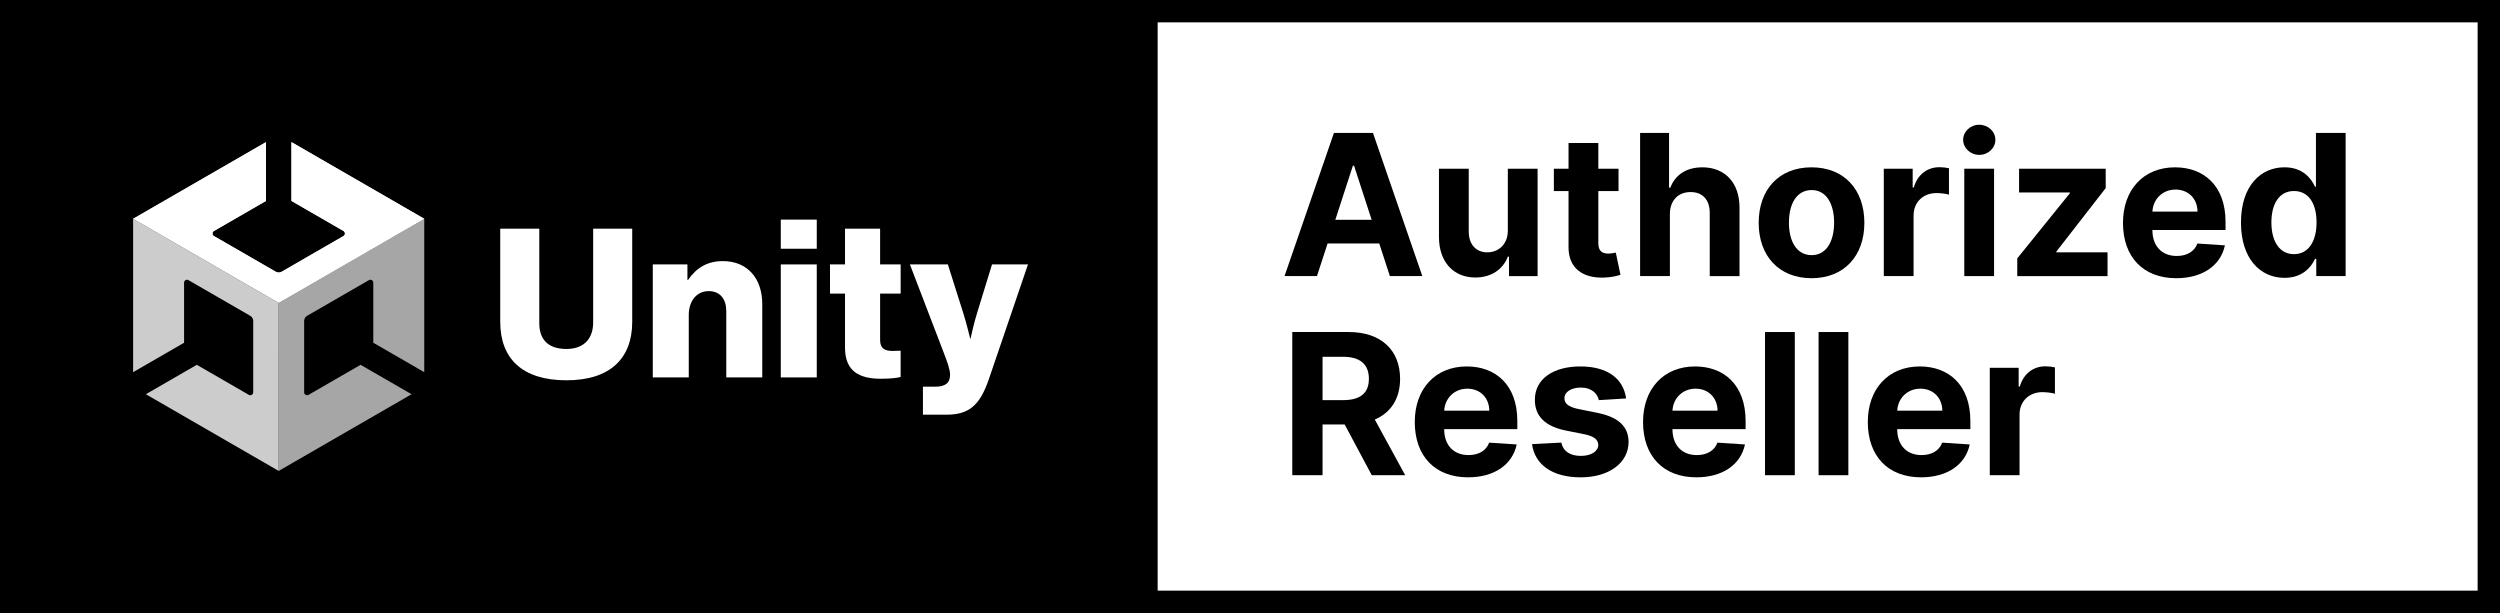 <?xml version="1.0" encoding="utf-8"?>
<!-- Generator: Adobe Illustrator 24.3.0, SVG Export Plug-In . SVG Version: 6.00 Build 0)  -->
<svg version="1.1" xmlns="http://www.w3.org/2000/svg" xmlns:xlink="http://www.w3.org/1999/xlink" x="0px" y="0px"
	 viewBox="0 0 1117.44 274" style="enable-background:new 0 0 1117.44 274;" xml:space="preserve">
<style type="text/css">
	.st0{fill:#FFFFFF;}
	.st1{fill:#A6A6A6;}
	.st2{fill:#CCCCCC;}
	.st3{display:none;}
	.st4{display:inline;opacity:0.15;fill:#ED1C24;}
</style>
<g id="Logo">
	<g>
		<g>
			<rect x="0" width="1117.44" height="274"/>
			
				<rect x="685.44" y="-158" transform="matrix(-1.836970e-16 1 -1 -1.836970e-16 949.441 -675.441)" class="st0" width="254" height="590"/>
			<g>
				<g>
					<path class="st0" d="M223.59,143.84v-41.63h17.46v42.23c0,6.91,3.55,11.54,12.14,11.54c8.09,0,11.94-4.93,11.94-11.84v-41.93
						h17.46v41.63c0,16.28-9.77,26.14-29.4,26.14C233.46,169.98,223.59,160.31,223.59,143.84z"/>
					<path class="st0" d="M291.77,118.19h15.49v6.91h0.3c3.75-5.43,8.58-8.39,15.59-8.39c11.05,0,17.56,7.89,17.56,19.14v32.85
						h-16.08v-29.6c0-5.33-2.66-8.98-7.89-8.98c-5.33,0-8.88,4.44-8.88,10.66v27.92h-16.08V118.19z"/>
					<path class="st0" d="M348.99,98.16h16.08v13.02h-16.08V98.16z M348.99,118.19h16.08v50.51h-16.08V118.19z"/>
					<path class="st0" d="M377.7,155.38v-24.16h-6.71v-13.03h6.71v-15.98h15.69v15.98h9.18v13.03h-9.18v20.71
						c0,3.95,2.17,4.93,5.62,4.93c1.38,0,2.96-0.1,3.55-0.1v11.74c-1.38,0.39-4.44,0.79-8.78,0.79
						C384.41,169.29,377.7,166.23,377.7,155.38z"/>
					<path class="st0" d="M412.53,172.84h5.52c4.74,0,6.61-1.87,6.61-5.33c0-2.17-0.99-5.13-3.06-10.46l-14.9-38.87h16.97
						l6.81,21.51c1.58,4.93,3.16,11.64,3.16,11.64h0.2c0,0,1.38-6.71,2.96-11.64l6.61-21.51h16.08l-17.46,51.2
						c-4.05,11.84-8.88,15.98-19.04,15.98h-10.46V172.84z"/>
				</g>
			</g>
		</g>
		<path class="st1" d="M124.57,210.49l59.38-34.28l-22.78-13.15l-23.27,13.43c-0.82,0.5-1.98-0.15-1.95-1.13c0,0,0-31.93,0-31.93
			c0-0.96,0.52-1.81,1.3-2.26l27.65-15.96c0.82-0.5,1.98,0.14,1.95,1.13c0,0,0,26.86,0,26.86l22.78,13.15V97.79l-65.07,37.57
			L124.57,210.49z"/>
		<path class="st2" d="M130.26,63.51v26.3l23.27,13.43c0.84,0.47,0.86,1.79,0,2.25c0,0-27.65,15.97-27.65,15.97
			c-0.84,0.48-1.83,0.45-2.61,0l-27.65-15.96c-0.84-0.46-0.87-1.79,0-2.25c0,0,23.26-13.43,23.26-13.43l0-26.3L59.5,97.79
			l65.07,37.57l65.07-37.57L130.26,63.51z"/>
		<path class="st0" d="M130.26,63.51v26.3l23.27,13.43c0.84,0.47,0.86,1.79,0,2.25c0,0-27.65,15.97-27.65,15.97
			c-0.84,0.48-1.83,0.45-2.61,0l-27.65-15.96c-0.84-0.46-0.87-1.79,0-2.25c0,0,23.26-13.43,23.26-13.43l0-26.3L59.5,97.79
			l65.07,37.57l65.07-37.57L130.26,63.51z"/>
		<path class="st2" d="M111.24,176.5l-23.27-13.44l-22.78,13.15l59.38,34.28l0-75.14L59.5,97.79v68.56l0-0.31v0.31l22.78-13.15
			l0-26.87c-0.02-0.96,1.12-1.64,1.95-1.12c0,0,27.65,15.97,27.65,15.97c0.84,0.48,1.3,1.36,1.3,2.26l0,31.93
			C113.2,176.32,112.08,177.01,111.24,176.5z"/>
		<g>
			<path d="M593.4,108.82h23.09l4.75,14.59h14.5l-22.06-64h-17.44l-22.09,64h14.5L593.4,108.82z M604.72,74.04h0.5l7.88,24.22
				h-16.25L604.72,74.04z"/>
			<path d="M659.43,124.04c7.22,0,12.41-3.72,14.56-9.34h0.5v8.72h12.78v-48h-13.31v27.56c0.03,6.44-4.38,9.81-9.16,9.81
				c-5.03,0-8.28-3.53-8.31-9.19V75.41h-13.31v30.56C643.21,117.2,649.78,124.04,659.43,124.04z"/>
			<path d="M701.09,110.41c-0.06,9.41,6.34,14.06,16,13.66c3.44-0.12,5.88-0.81,7.22-1.25l-2.09-9.91
				c-0.66,0.12-2.06,0.44-3.31,0.44c-2.66,0-4.5-1-4.5-4.69V85.41h9.03v-10h-9.03v-11.5h-13.31v11.5h-6.56v10h6.56V110.41z"/>
			<path d="M746.4,95.66c0.03-6.19,3.81-9.81,9.25-9.81c5.41,0,8.59,3.47,8.56,9.38v28.19h13.31V92.85
				c0.03-11.25-6.59-18.06-16.59-18.06c-7.28,0-12.16,3.44-14.34,9.09h-0.56V59.41h-12.94v64h13.31V95.66z"/>
			<path d="M809.71,74.79c-14.56,0-23.62,9.94-23.62,24.81c0,14.78,9.06,24.75,23.62,24.75s23.62-9.97,23.62-24.75
				C833.33,84.73,824.27,74.79,809.71,74.79z M809.77,114.04c-6.72,0-10.16-6.16-10.16-14.53s3.44-14.56,10.16-14.56
				c6.59,0,10.03,6.19,10.03,14.56S816.36,114.04,809.77,114.04z"/>
			<path d="M855.33,96.26c0-5.91,4.31-9.97,10.19-9.97c1.84,0,4.38,0.31,5.62,0.72V75.2c-1.19-0.28-2.84-0.47-4.19-0.47
				c-5.38,0-9.78,3.12-11.53,9.06h-0.5v-8.38h-12.91v48h13.31V96.26z"/>
			<path d="M884.67,69.23c3.97,0,7.22-3.03,7.22-6.75c0-3.69-3.25-6.72-7.22-6.72c-3.94,0-7.19,3.03-7.19,6.72
				C877.49,66.2,880.74,69.23,884.67,69.23z"/>
			<rect x="877.99" y="75.41" width="13.31" height="48"/>
			<polygon points="919.14,112.45 941.2,84.07 941.2,75.41 902.48,75.41 902.48,86.04 925.17,86.04 925.17,86.38 901.67,115.48 
				901.67,123.41 942.02,123.41 942.02,112.79 919.14,112.79 			"/>
			<path d="M972.2,74.79c-14.12,0-23.28,10.03-23.28,24.84c0,15.22,9.03,24.72,23.81,24.72c11.88,0,19.88-5.78,21.75-14.69
				l-12.31-0.81c-1.34,3.66-4.78,5.56-9.22,5.56c-6.66,0-10.88-4.41-10.88-11.56v-0.03h32.69v-3.66
				C994.76,82.85,984.89,74.79,972.2,74.79z M962.08,94.57c0.28-5.47,4.44-9.84,10.34-9.84c5.78,0,9.78,4.12,9.81,9.84H962.08z"/>
			<path d="M1035.17,59.41v24.06h-0.41c-1.78-3.91-5.62-8.69-13.66-8.69c-10.53,0-19.44,8.19-19.44,24.69
				c0,16.06,8.53,24.72,19.47,24.72c7.75,0,11.78-4.47,13.63-8.47h0.56v7.69h13.12v-64H1035.17z M1025.35,113.6
				c-6.53,0-10.09-5.81-10.09-14.19c0-8.31,3.5-14.03,10.09-14.03c6.47,0,10.09,5.47,10.09,14.03S1031.76,113.6,1025.35,113.6z"/>
			<path d="M625.81,169.32c0-12.72-8.41-20.91-22.94-20.91h-25.25v64h13.53v-22.69h9.88l12.12,22.69h14.94l-13.59-24.88
				C621.78,184.41,625.81,178.07,625.81,169.32z M600.34,178.85h-9.19v-19.38h9.12c7.81,0,11.59,3.47,11.59,9.84
				C611.87,175.66,608.09,178.85,600.34,178.85z"/>
			<path d="M655.65,163.79c-14.12,0-23.28,10.03-23.28,24.84c0,15.22,9.03,24.72,23.81,24.72c11.88,0,19.88-5.78,21.75-14.69
				l-12.31-0.81c-1.34,3.66-4.78,5.56-9.22,5.56c-6.66,0-10.88-4.41-10.88-11.56v-0.03h32.69v-3.66
				C678.21,171.85,668.34,163.79,655.65,163.79z M645.53,183.57c0.28-5.47,4.44-9.84,10.34-9.84c5.78,0,9.78,4.12,9.81,9.84H645.53z
				"/>
			<path d="M714.05,184.54l-8.69-1.75c-4.47-0.97-6.12-2.5-6.09-4.81c-0.03-2.88,3.22-4.75,7.34-4.75c4.62,0,7.38,2.53,8.03,5.62
				l12.19-0.75c-1.19-8.84-8.31-14.31-20.44-14.31c-12.28,0-20.38,5.69-20.34,14.94c-0.03,7.19,4.5,11.84,13.88,13.72l8.31,1.66
				c4.19,0.84,6.09,2.38,6.16,4.78c-0.06,2.84-3.16,4.88-7.81,4.88c-4.75,0-7.91-2.03-8.72-5.94l-13.09,0.69
				c1.25,9.19,9.06,14.84,21.78,14.84c12.44,0,21.34-6.34,21.38-15.81C727.9,190.6,723.37,186.45,714.05,184.54z"/>
			<path d="M757.68,163.79c-14.12,0-23.28,10.03-23.28,24.84c0,15.22,9.03,24.72,23.81,24.72c11.88,0,19.88-5.78,21.75-14.69
				l-12.31-0.81c-1.34,3.66-4.78,5.56-9.22,5.56c-6.66,0-10.88-4.41-10.88-11.56v-0.03h32.69v-3.66
				C780.24,171.85,770.37,163.79,757.68,163.79z M747.55,183.57c0.28-5.47,4.44-9.84,10.34-9.84c5.78,0,9.78,4.12,9.81,9.84H747.55z
				"/>
			<rect x="788.92" y="148.41" width="13.31" height="64"/>
			<rect x="812.86" y="148.41" width="13.31" height="64"/>
			<path d="M858.14,163.79c-14.12,0-23.28,10.03-23.28,24.84c0,15.22,9.03,24.72,23.81,24.72c11.88,0,19.88-5.78,21.75-14.69
				l-12.31-0.81c-1.34,3.66-4.78,5.56-9.22,5.56c-6.66,0-10.88-4.41-10.88-11.56v-0.03h32.69v-3.66
				C880.7,171.85,870.83,163.79,858.14,163.79z M848.02,183.57c0.28-5.47,4.44-9.84,10.34-9.84c5.78,0,9.78,4.12,9.81,9.84H848.02z"
				/>
			<path d="M902.79,172.79h-0.5v-8.38h-12.91v48h13.31v-27.16c0-5.91,4.31-9.97,10.19-9.97c1.84,0,4.38,0.31,5.62,0.72V164.2
				c-1.19-0.28-2.84-0.47-4.19-0.47C908.95,163.73,904.54,166.85,902.79,172.79z"/>
		</g>
	</g>
</g>
<g id="Guides" class="st3">
	<path class="st4" d="M459.5,142.37v-41.63h17.46v42.23c0,6.91,3.55,11.54,12.14,11.54c8.09,0,11.94-4.93,11.94-11.84v-41.93h17.46
		v41.63c0,16.28-9.77,26.14-29.4,26.14C469.36,168.51,459.5,158.84,459.5,142.37z"/>
	<path class="st4" d="M0.5,142.37v-41.63h17.46v42.23c0,6.91,3.55,11.54,12.14,11.54c8.09,0,11.94-4.93,11.94-11.84v-41.93H59.5
		v41.63c0,16.28-9.77,26.14-29.4,26.14C10.37,168.51,0.5,158.84,0.5,142.37z"/>
	<path class="st4" d="M518.5,142.37v-41.63h17.46v42.23c0,6.91,3.55,11.54,12.14,11.54c8.09,0,11.94-4.93,11.94-11.84v-41.93h17.46
		v41.63c0,16.28-9.77,26.14-29.4,26.14C528.36,168.51,518.5,158.84,518.5,142.37z"/>
	<path class="st4" d="M1048.44,142.37v-41.63h17.46v42.23c0,6.91,3.55,11.54,12.14,11.54c8.09,0,11.94-4.93,11.94-11.84v-41.93
		h17.46v41.63c0,16.28-9.77,26.14-29.4,26.14C1058.31,168.51,1048.44,158.84,1048.44,142.37z"/>
</g>
</svg>
